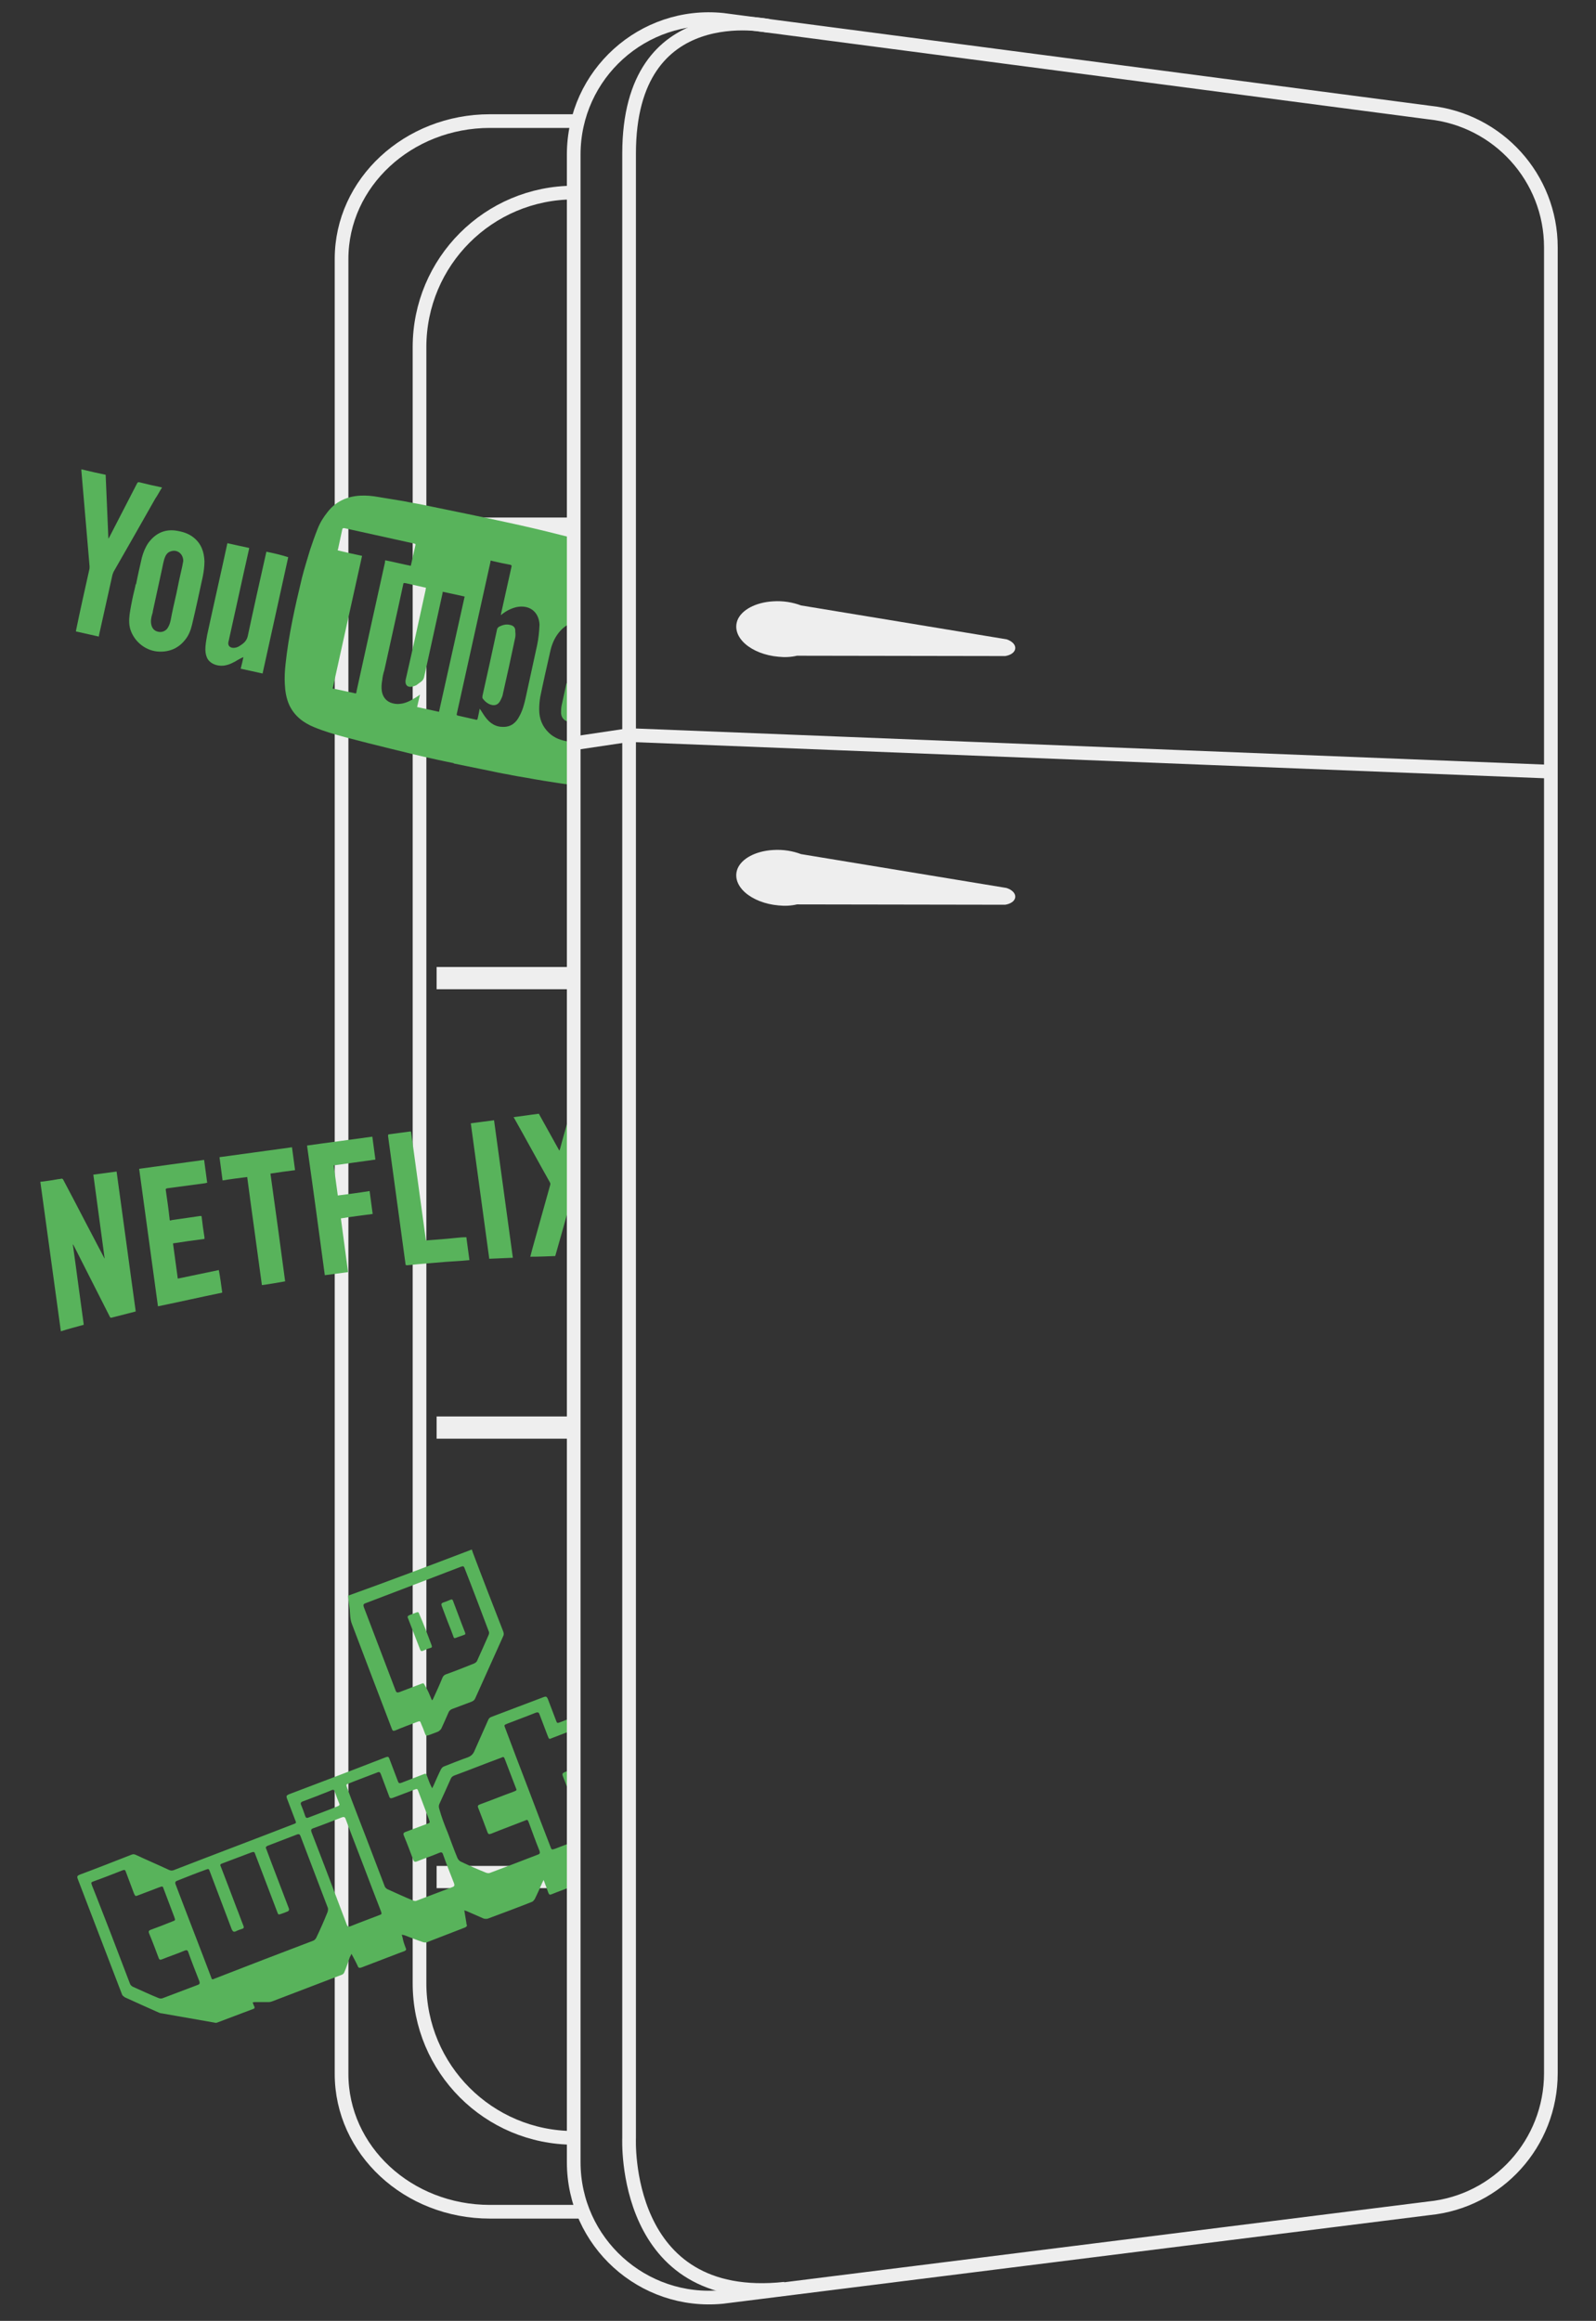 <?xml version="1.0" encoding="utf-8"?>
<!-- Generator: Adobe Illustrator 24.0.0, SVG Export Plug-In . SVG Version: 6.00 Build 0)  -->
<svg version="1.1" xmlns="http://www.w3.org/2000/svg" xmlns:xlink="http://www.w3.org/1999/xlink" x="0px" y="0px"
     viewBox="0 0 466.8 678.5" style="enable-background:new 0 0 466.8 678.5;" xml:space="preserve">
<style type="text/css">
	.st0{fill:#333333;}
	.st1{fill:none;stroke:#EEEEEE;stroke-width:4;stroke-miterlimit:10;}
	.st2{fill:#EEEEEE;stroke:#333333;stroke-miterlimit:10;}
	.st3{fill:#58B35B;}
	.st4{fill:#333333;stroke:#EEEEEE;stroke-width:4;stroke-miterlimit:10;}
	.st5{fill:#EEEEEE;}
</style>
    <g id="bg">
	<rect class="st0" width="466.8" height="678.5"/>
</g>
    <g id="inside">
	<path class="st1" d="M169.1,35.4h-25.8c-23.9,0-43.4,18-43.4,40.3v530.6c0,22.3,19.4,40.3,43.4,40.3h27.4"/>
        <path class="st1" d="M167.9,56.3L167.9,56.3c-25,0-45.2,20.2-45.2,45.2v478.3c0,25,20.2,45.2,45.2,45.2h0"/>
        <rect x="127.2" y="150.8" class="st2" width="54.4" height="7.5"/>
        <rect x="127.2" y="282.2" class="st2" width="54.4" height="7.5"/>
        <rect x="127.2" y="413.6" class="st2" width="54.4" height="7.5"/>
        <rect x="127.2" y="545" class="st2" width="54.4" height="7.5"/>
</g>
    <g id="netflix">
	<g id="w1kOfb.tif_1_">
		<g>
			<path class="st3" d="M11.8,345.5c1.6-0.2,3.2-0.4,4.8-0.7c0.4-0.1,0.9-0.1,1.3-0.2c0.3-0.1,0.5,0.1,0.6,0.3
				c2.2,4.1,4.3,8.2,6.5,12.4c1.8,3.4,3.6,6.9,5.4,10.3c0,0.1,0.1,0.2,0.2,0.3c-1.1-8.2-2.2-16.3-3.3-24.5c2.3-0.3,4.6-0.6,6.8-0.9
				c1.9,13.6,3.7,27.3,5.6,40.9c-0.7,0.2-1.5,0.4-2.3,0.6c-1.6,0.4-3.1,0.8-4.7,1.2c-0.3,0.1-0.5,0-0.6-0.3
				c-3.5-6.9-7-13.8-10.5-20.7c-0.1-0.1-0.1-0.3-0.3-0.4c1.1,7.8,2.1,15.7,3.2,23.5c-2.2,0.6-4.5,1.2-6.7,1.9
				C15.8,374.7,13.8,360.1,11.8,345.5z"/>
            <path class="st3" d="M180.7,367c-0.8,0-1.6,0-2.4,0c-1.7,0-3.4,0-5,0c-0.4,0-0.6-0.1-0.8-0.4c-2.1-3.8-4.2-7.6-6.3-11.3
				c-0.1-0.1-0.2-0.3-0.3-0.5c-1.2,4.2-2.3,8.3-3.5,12.4c-2.4,0.1-4.8,0.2-7.3,0.2c0.2-0.8,0.4-1.6,0.6-2.3
				c1.7-6.2,3.5-12.4,5.2-18.6c0.1-0.3,0.1-0.6-0.1-0.9c-3.5-6.2-6.9-12.5-10.4-18.7c-0.1-0.1-0.1-0.2-0.2-0.3
				c2.5-0.3,4.9-0.7,7.4-1c2,3.6,4,7.2,6,10.8c0.1-0.2,0.1-0.3,0.2-0.5c1-3.8,2.1-7.5,3.1-11.3c0.1-0.3,0.2-0.5,0.6-0.5
				c2.2-0.3,4.4-0.6,6.6-0.9c0.1,0,0.3,0,0.5-0.1c0,0.2-0.1,0.3-0.1,0.4c-1.9,6.9-3.9,13.9-5.8,20.8c-0.1,0.4-0.1,0.8,0.1,1.1
				c3.9,7,7.7,13.9,11.6,20.9C180.6,366.7,180.6,366.8,180.7,367z"/>
            <path class="st3" d="M65,377.9c-6.3,1.3-12.5,2.7-18.8,4c-1.8-13.4-3.7-26.8-5.5-40.2c6.3-0.9,12.6-1.7,19-2.6
				c0.3,2.2,0.6,4.5,0.9,6.7c-0.2,0-0.3,0-0.5,0.1c-3.7,0.5-7.5,1-11.2,1.5c-0.4,0.1-0.5,0.2-0.4,0.6c0.4,2.8,0.8,5.5,1.1,8.3
				c0,0.1,0,0.3,0.1,0.5c0.2,0,0.3,0,0.5-0.1c2.8-0.4,5.5-0.8,8.3-1.2c0.4-0.1,0.5,0.1,0.5,0.4c0.2,1.9,0.5,3.9,0.8,5.8
				c0,0.1,0,0.3,0,0.5c-3.1,0.4-6.1,0.8-9.2,1.3c0.5,3.5,0.9,6.8,1.4,10.3c4-0.8,8-1.7,12-2.5C64.4,373.4,64.7,375.7,65,377.9z"/>
            <path class="st3" d="M101.8,371.9c-2.3,0.3-4.5,0.6-6.8,0.9c-1.7-12.6-3.4-25.3-5.2-37.9c6.3-0.9,12.7-1.7,19.1-2.6
				c0.3,2.2,0.6,4.4,0.9,6.7c-4.1,0.6-8.1,1.1-12.2,1.7c0.4,3,0.8,5.9,1.2,8.8c3.1-0.4,6.2-0.8,9.3-1.3c0.3,2.3,0.6,4.5,0.9,6.7
				c-3.1,0.4-6.2,0.8-9.3,1.3C100.4,361.5,101.1,366.7,101.8,371.9z"/>
            <path class="st3" d="M83.4,374.6c-2.3,0.4-4.5,0.8-6.8,1.1c-1.4-10.5-2.9-21-4.3-31.6c-2.4,0.3-4.8,0.6-7.2,1
				c-0.3-2.3-0.6-4.5-0.9-6.8c7.1-1,14.1-1.9,21.2-2.9c0.3,2.2,0.6,4.5,0.9,6.7c-2.4,0.3-4.7,0.6-7.2,1
				C80.6,353.7,82,364.2,83.4,374.6z"/>
            <path class="st3" d="M120.2,330.8c0,0.2,0.1,0.4,0.1,0.6c1.4,10.2,2.8,20.5,4.2,30.7c0.1,0.6,0.1,0.6,0.6,0.5
				c2.7-0.2,5.4-0.4,8.2-0.7c1-0.1,2-0.2,3.1-0.2c0.3,2.2,0.6,4.4,0.9,6.7c-0.8,0.1-1.5,0.1-2.3,0.2c-1.5,0.1-3.1,0.2-4.6,0.3
				c-2.8,0.2-5.5,0.5-8.3,0.7c-1,0.1-2,0.2-3,0.3c-0.3,0-0.5,0-0.5-0.4c-1.7-12.5-3.4-25-5.1-37.4c0-0.3,0-0.5,0.4-0.5
				c2-0.3,4-0.5,6-0.8C119.9,330.8,120,330.8,120.2,330.8z"/>
            <path class="st3" d="M143.1,368c-1.8-13.2-3.6-26.4-5.4-39.6c2.3-0.3,4.5-0.6,6.8-0.9c1.8,13.4,3.7,26.8,5.5,40.2
				C147.7,367.8,145.4,367.9,143.1,368z"/>
		</g>
	</g>
</g>
    <g id="youtube">
	<g>
		<path class="st3" d="M171.9,187.7c-0.4-0.1-0.9-0.2-1.4-0.2c-0.8-0.1-1.5,0.3-1.9,1c-0.3,0.5-0.6,1.1-0.7,1.7
			c-0.4,1.4-0.6,2.8-0.9,4.1c0,0.1,0,0.2,0,0.3c1.9,0.4,3.7,0.8,5.7,1.3c0.3-1.9,0.8-3.7,1-5.5C173.7,188.9,173.1,188.1,171.9,187.7
			z"/>
        <path class="st3" d="M187.5,165c-1.8-2-4.1-3.2-6.6-4c-2-0.6-4-1.2-6-1.8c-3.6-1-7.2-1.9-10.9-2.8c-5.1-1.3-10.2-2.5-15.3-3.6
			c-8.3-1.8-16.6-3.5-24.9-5.2c-1.9-0.4-3.9-0.7-5.8-1.1c-2.4-0.4-4.9-0.8-7.3-1.2c-1.7-0.3-3.5-0.5-5.3-0.4
			c-3.9,0.2-7.2,1.7-9.6,4.8c-1.2,1.5-2.2,3.1-2.9,4.9c-0.8,2-1.5,4-2.2,6.1c-0.8,2.7-1.7,5.5-2.4,8.3c-2,8.3-3.9,16.7-4.8,25.3
			c-0.2,1.9-0.3,3.7-0.2,5.6c0.1,2.1,0.4,4.2,1.3,6.2c1.5,3.2,4.1,5.2,7.3,6.5c2.9,1.2,6,2.1,9,2.9c4.5,1.2,8.9,2.3,13.4,3.4
			c3,0.7,6,1.5,9.1,2.2c3.1,0.7,6.2,1.4,9.3,2c0,0,0,0,0,0.1c3.4,0.7,6.9,1.4,10.3,2.1c1.9,0.4,3.7,0.8,5.6,1.1
			c1.8,0.4,3.7,0.7,5.5,1c3.2,0.6,6.4,1.1,9.7,1.6c2,0.3,4,0.6,6,0.4c3.5-0.4,6.4-1.8,8.6-4.7c1.5-1.9,2.6-3.9,3.4-6.2
			c0.9-2.5,1.7-5,2.5-7.5c0.7-2.4,1.4-4.8,1.9-7.2c1.8-7.9,3.6-15.8,4.4-23.9c0.3-2.5,0.3-5,0-7.5
			C190.4,169.6,189.5,167.1,187.5,165z M103.5,202.6c-1.9-0.4-3.7-0.8-5.6-1.2c-0.2,0-0.3-0.1-0.6-0.1c2.9-13,5.7-25.9,8.6-38.8
			c-2.4-0.5-4.7-1-7.1-1.6c0-0.2,0-0.3,0.1-0.5c0.4-1.9,0.8-3.7,1.2-5.6c0.1-0.4,0.2-0.4,0.6-0.4c6.8,1.5,13.6,3,20.4,4.5
			c0.3,0.1,0.5,0.1,0.4,0.5c-0.4,1.9-0.9,3.9-1.3,5.8c0,0.1,0,0.1-0.1,0.2c-2.5-0.5-4.9-1.1-7.4-1.6c-0.1,0.2-0.1,0.4-0.1,0.6
			c-2.8,12.5-5.5,25-8.3,37.6C104.2,202.8,104.2,202.8,103.5,202.6z M128.4,208.1c-2.1-0.5-4.2-0.9-6.4-1.4c0.3-1.2,0.5-2.3,0.8-3.5
			c0,0-0.1-0.1-0.1-0.1c-0.1,0.1-0.2,0.2-0.3,0.3c-1.4,0.9-2.8,1.8-4.4,2.2c-1.3,0.3-2.5,0.3-3.8-0.2c-1.4-0.6-2.2-1.7-2.5-3.2
			c-0.2-1.1-0.1-2.3,0.1-3.4c0.1-1,0.3-1.9,0.6-2.8c1.8-8.3,3.7-16.6,5.5-25c0.1-0.6,0.1-0.6,0.8-0.5c1.8,0.4,3.5,0.8,5.3,1.2
			c0.2,0,0.3,0.1,0.6,0.1c-0.1,0.3-0.1,0.4-0.1,0.6c-1.9,8.7-3.8,17.4-5.8,26.1c-0.1,0.3-0.1,0.5-0.1,0.8c0,0.9,0.5,1.5,1.4,1.5
			c0.5,0,1.1-0.2,1.6-0.4c0.2-0.1,0.4-0.2,0.6-0.4c1.7-1.2,1.7-1.2,2.1-3.2c1.7-7.7,3.4-15.5,5.1-23.2c0-0.2,0.1-0.4,0.1-0.6
			c2.2,0.5,4.3,0.9,6.4,1.4C133.4,185.6,130.9,196.8,128.4,208.1z M157.1,188.6c-1.1,5.2-2.3,10.4-3.4,15.6
			c-0.4,1.8-0.9,3.6-1.8,5.2c-1,2-2.6,3.2-4.9,3.1c-1.9,0-3.4-0.9-4.6-2.3c-0.7-0.8-1.2-1.7-1.8-2.6c-0.1-0.1-0.1-0.2-0.3-0.4
			c-0.2,1.1-0.4,2-0.6,2.9c-0.1,0.3-0.2,0.4-0.5,0.3c-1.8-0.4-3.5-0.8-5.3-1.2c-0.3-0.1-0.4-0.2-0.3-0.5c0.3-1.2,0.5-2.4,0.8-3.6
			c3-13.5,6-27.1,9-40.6c0-0.2,0.1-0.4,0.1-0.6c0.2,0,0.3,0,0.5,0.1c1.7,0.4,3.5,0.8,5.2,1.1c0.4,0.1,0.5,0.2,0.4,0.6
			c-1,4.5-2,9-3,13.5c0,0.2-0.1,0.3-0.1,0.5c0,0,0.1,0.1,0.1,0.1c0.1-0.1,0.2-0.2,0.3-0.3c1.2-0.9,2.5-1.6,4.1-2
			c3.8-0.8,6.6,1.3,6.8,5.1C157.7,184.8,157.5,186.7,157.1,188.6z M179.9,191.3c-0.1,1.5-0.3,2.9-0.6,4.4c-0.4,2.1-0.9,4.1-1.4,6.2
			c0,0.2-0.1,0.3-0.1,0.5c-4-0.9-8.1-1.8-12.1-2.7c0,0.2-0.1,0.3-0.1,0.4c-0.4,2-0.9,4-1.3,6c-0.2,0.8-0.2,1.6-0.2,2.4
			c0.1,1.5,1.1,2.4,2.6,2.6c1.6,0.1,2.5-1,2.9-2.2c0.3-1.1,0.5-2.3,0.8-3.4c0-0.2,0.1-0.3,0.1-0.5c2.2,0.5,4.3,0.9,6.4,1.4
			c0,0,0,0,0,0.1c-0.4,2-0.8,3.9-1.7,5.7c-1.7,3.4-5.2,5.1-8.9,4.6c-2.1-0.3-4.1-1-5.7-2.5c-2-1.9-2.9-4.2-2.9-6.9
			c0-1.2,0.1-2.4,0.3-3.6c0.9-4.4,1.9-8.8,2.9-13.2c0.4-1.9,1.1-3.7,2.2-5.2c2-2.8,4.8-4.1,8.2-3.7c2.3,0.2,4.3,1,5.9,2.6
			C179.2,186.3,180,188.7,179.9,191.3z"/>
        <path class="st3" d="M77.9,161.3c0,0.2-0.1,0.4-0.1,0.5c-1.8,8-3.6,16-5.3,24c-0.2,1-0.7,1.8-1.5,2.4c-0.8,0.6-1.6,1.2-2.7,1.2
			c-1.1,0-1.7-0.7-1.5-1.7c0-0.1,0.1-0.3,0.1-0.4c2-8.9,3.9-17.8,5.9-26.6c0-0.2,0.1-0.4,0.1-0.5c-2.2-0.5-4.3-0.9-6.4-1.4
			c0,0.2-0.1,0.3-0.1,0.5c-1.9,8.8-3.9,17.5-5.8,26.3c-0.2,1.1-0.4,2.2-0.5,3.4c-0.1,1.2,0,2.3,0.5,3.4c0.8,1.6,2.8,2.4,4.8,2.2
			c1.6-0.2,2.9-0.9,4.2-1.7c0.5-0.3,1.1-0.6,1.6-0.8c-0.2,1-0.5,2.2-0.8,3.4c2.2,0.5,4.3,0.9,6.4,1.4c2.5-11.4,5-22.7,7.5-34
			C82.1,162.2,80,161.7,77.9,161.3z"/>
        <path class="st3" d="M149.2,182.7c-1.1-0.3-2.2,0-3.2,0.5c-0.3,0.2-0.5,0.4-0.6,0.7c-0.7,3.2-1.4,6.5-2.1,9.7c0,0,0,0,0,0
			c-0.7,3.3-1.5,6.6-2.2,9.9c0,0.2,0,0.5,0,0.6c0.5,0.7,1.1,1.3,1.9,1.7c1.5,0.7,2.7,0.4,3.4-1.1c0.3-0.6,0.6-1.2,0.7-1.9
			c1.2-5.3,2.4-10.7,3.5-16c0.2-0.7,0.2-1.5,0.1-2.2C150.8,183.5,150.2,182.9,149.2,182.7z"/>
        <path class="st3" d="M56.7,157.2c-1.6-1.3-3.4-1.8-5.4-2.1c-3.3-0.4-5.9,0.9-7.9,3.6c-0.9,1.3-1.5,2.8-1.9,4.3
			c-0.6,2.6-1.2,5.2-1.7,7.8c0,0-0.1,0-0.1,0c-0.3,1.5-0.7,2.9-1,4.4c-0.3,1.5-0.6,3-0.8,4.5c-0.2,1.6-0.2,3.3,0.4,4.8
			c1.3,3.4,4.6,5.9,8.3,6c3,0.1,5.6-1,7.5-3.4c1.1-1.3,1.7-2.9,2.1-4.6c1.1-4.6,2.1-9.3,3.1-13.9c0.3-1.5,0.5-3,0.5-4.5
			C59.7,161.4,58.9,159,56.7,157.2z M53.3,165.6c-0.6,2.6-1.2,5.3-1.7,7.9c0,0,0,0,0,0c-0.6,2.6-1.2,5.2-1.7,7.9
			c-0.2,0.9-0.5,1.7-1,2.4c-0.7,0.8-1.6,1.1-2.6,0.9c-1-0.2-1.7-0.8-2-1.9c-0.3-1.1-0.1-2.2,0.2-3.2c0.1-0.3,0.2-0.6,0.2-0.9
			c0.9-4.1,1.8-8.2,2.7-12.4c0.2-1,0.4-2,0.7-3c0.3-0.9,0.8-1.8,1.8-2.1c1.9-0.7,3.7,0.7,3.7,2.8C53.5,164.6,53.4,165.1,53.3,165.6z
			"/>
        <path class="st3" d="M47.4,142.5c-0.2,0-0.3-0.1-0.5-0.1c-2-0.4-4.1-0.9-6.1-1.4c-0.4-0.1-0.5,0-0.7,0.3
			c-2.7,5.2-5.4,10.5-8.1,15.7c-0.1,0.2-0.2,0.3-0.3,0.5c-0.1-3.2-0.3-6.3-0.4-9.4c-0.1-3.1-0.3-6.2-0.4-9.3c-2.4-0.5-4.7-1-7.1-1.6
			c0,0.1,0,0.3,0,0.4c0.8,9.3,1.6,18.7,2.4,28c0,0.3,0,0.7-0.1,1c-1.3,5.8-2.6,11.6-3.8,17.4c0,0.2-0.1,0.4-0.1,0.6
			c2.3,0.5,4.5,1,6.7,1.5c0-0.2,0.1-0.4,0.1-0.6c1.3-5.8,2.6-11.7,3.9-17.5c0.1-0.3,0.2-0.5,0.3-0.8c4.1-7.1,8.1-14.2,12.2-21.4
			C46.1,144.8,46.7,143.6,47.4,142.5z"/>
	</g>
</g>
    <g id="twitch">
	<g id="_x36_FQUFC.tif_2_">
		<g>
			<path class="st3" d="M138,453c0.1,0.3,0.2,0.6,0.3,0.9c2.9,7.7,5.9,15.4,8.9,23.1c0.2,0.5,0.2,1-0.1,1.5c-2.7,6-5.4,12-8.1,18
				c-0.2,0.5-0.6,0.8-1.1,1c-1.9,0.7-3.7,1.4-5.6,2.1c-0.5,0.2-0.9,0.5-1.1,1c-0.7,1.6-1.4,3.2-2.1,4.7c-0.2,0.4-0.6,0.7-0.9,0.9
				c-0.9,0.4-1.9,0.7-2.9,1.1c-0.6,0.2-0.8,0.1-1-0.5c-0.3-0.9-0.7-1.9-1.1-2.8c-0.3-0.9-0.4-0.9-1.2-0.6c-2.1,0.8-4.3,1.6-6.4,2.5
				c-0.6,0.2-0.8,0.1-1-0.5c-3.9-10.2-7.8-20.4-11.7-30.7c-0.5-1.3-0.5-2.7-0.6-4.1c-0.2-1.4-0.3-2.7-0.5-4.1
				C113.8,462.2,125.9,457.6,138,453z M126.3,497c0.1,0,0.1,0,0.2,0c0.1-0.2,0.2-0.4,0.3-0.6c0.9-2,1.8-3.9,2.6-5.9
				c0.2-0.5,0.5-0.8,1-1c2.8-1,5.6-2.1,8.3-3.2c0.4-0.2,0.8-0.5,0.9-0.9c1.1-2.4,2.2-4.9,3.3-7.4c0.2-0.4,0.2-0.9,0-1.2
				c-2.3-6.1-4.6-12.2-7-18.3c-0.2-0.6-0.4-0.7-1-0.5c-9.3,3.6-18.6,7.1-28,10.7c-0.6,0.2-0.7,0.5-0.5,1.1
				c3.1,8.1,6.2,16.3,9.3,24.4c0.2,0.6,0.5,0.7,1.1,0.5c2.1-0.8,4.2-1.6,6.3-2.4c0.8-0.3,0.8-0.3,1.2,0.5
				C125.2,494.2,125.7,495.6,126.3,497z"/>
            <path class="st3" d="M173,544.1c-0.3,0.4-0.5,0.6-0.6,0.9c-1.2,1.8-2.4,3.7-3.6,5.5c-0.2,0.3-0.5,0.6-0.8,0.7
				c-2.2,0.9-4.5,1.7-6.7,2.6c-0.5,0.2-0.7,0.1-0.9-0.4c-0.4-1.2-0.9-2.4-1.4-3.8c-0.2,0.4-0.3,0.6-0.4,0.8
				c-0.7,1.6-1.4,3.2-2.2,4.8c-0.2,0.3-0.5,0.7-0.8,0.8c-4.3,1.7-8.6,3.3-12.9,4.9c-0.3,0.1-0.8,0.1-1.2,0c-1.6-0.7-3.2-1.4-4.8-2.1
				c-0.2-0.1-0.5-0.2-0.9-0.3c0.2,1.3,0.4,2.5,0.6,3.6c0,0.2,0,0.4,0.1,0.5c0.2,0.5-0.1,0.7-0.5,0.9c-2.1,0.8-4.1,1.6-6.2,2.4
				c-1.6,0.6-3.3,1.3-4.9,1.9c-0.3,0.1-0.8,0.1-1.1,0c-1.8-0.6-3.6-1.3-5.4-2c-0.2-0.1-0.5-0.1-0.9-0.2c0.2,0.6,0.3,1.1,0.4,1.6
				c0.2,0.8,0.5,1.6,0.8,2.4c0.2,0.4,0,0.6-0.4,0.8c-1.1,0.4-2.2,0.8-3.2,1.2c-3.1,1.2-6.3,2.4-9.4,3.6c-0.6,0.2-0.9,0.1-1.1-0.5
				c-0.5-1.1-1.1-2.2-1.8-3.5c-0.2,0.4-0.3,0.7-0.5,1c-0.5,1.5-1,3-1.6,4.4c-0.1,0.3-0.4,0.6-0.7,0.7c-6.8,2.6-13.6,5.2-20.4,7.8
				c-0.3,0.1-0.6,0.2-0.9,0.2c-1.3,0-2.6,0-3.9,0c-0.2,0-0.5,0-0.9,0.1c0.2,0.5,0.3,0.9,0.5,1.2c0.1,0.3,0.1,0.6-0.3,0.7
				c-3.5,1.3-7.1,2.7-10.6,4c-0.2,0.1-0.5,0.1-0.8,0c-5.1-0.9-10.3-1.8-15.4-2.7c-0.3,0-0.5-0.1-0.8-0.2c-3.4-1.5-6.7-3-10-4.5
				c-0.3-0.2-0.7-0.5-0.8-0.8c-4.3-11.3-8.7-22.6-13-33.9c-0.2-0.6-0.1-0.8,0.5-1.1c5.1-1.9,10.2-3.9,15.3-5.9
				c0.5-0.2,0.9-0.1,1.3,0.1c3.2,1.5,6.5,2.9,9.7,4.4c0.5,0.2,0.9,0.2,1.4,0c11.6-4.5,23.3-8.9,34.9-13.4c0.9-0.3,0.9-0.4,0.5-1.3
				c-0.8-2.1-1.6-4.2-2.4-6.3c-0.2-0.6-0.1-0.8,0.5-1.1c9.5-3.6,19-7.2,28.5-10.9c0.6-0.2,0.8-0.1,1,0.5c0.8,2.2,1.7,4.4,2.5,6.6
				c0.2,0.5,0.4,0.6,1,0.4c2.1-0.8,4.1-1.6,6.2-2.4c1-0.4,1-0.4,1.4,0.7c0.3,0.8,0.6,1.7,1,2.5c0.1,0.2,0.2,0.4,0.4,0.8
				c0.2-0.4,0.3-0.6,0.4-0.8c0.7-1.6,1.4-3.2,2.2-4.8c0.2-0.3,0.5-0.7,0.9-0.8c2.3-0.9,4.5-1.8,6.8-2.6c1.1-0.4,1.7-1,2.1-2
				c1.3-3,2.7-6,4-9c0.2-0.5,0.5-0.7,1-0.9c5.1-1.9,10.2-3.9,15.3-5.8c0.6-0.2,0.8-0.1,1.1,0.5c0.8,2.1,1.6,4.2,2.4,6.3
				c0.3,0.9,0.4,0.9,1.2,0.6c2.8-1.1,5.5-2.1,8.3-3.2c0.5-0.2,0.9-0.2,1.4,0c3.2,1.4,6.4,2.8,9.5,4.3c0.4,0.2,0.8,0.6,0.9,0.9
				c3.2,8.4,6.4,16.8,9.7,25.2c0.2,0.5,0.1,0.8-0.2,1.3c-3,4.2-6,8.5-9.1,12.7c-0.2,0.3-0.6,0.6-0.9,0.7c-2.5,1-5,1.9-7.5,2.9
				c-0.5,0.2-0.8,0.1-1-0.4c-0.3-1-0.7-1.9-1.1-2.9C173.2,544.8,173.1,544.5,173,544.1z M77.1,572.9c4.8-1.8,9.6-3.7,14.4-5.5
				c0.4-0.1,0.8-0.5,1-0.9c1.2-2.5,2.3-5,3.3-7.5c0.1-0.3,0.2-0.8,0.1-1.2c-2.7-7-5.3-14-8-21c-0.2-0.5-0.4-0.7-1-0.5
				c-2.9,1.1-5.7,2.2-8.6,3.3c-0.5,0.2-0.7,0.5-0.4,1c0.5,1.3,1,2.7,1.5,4c1.7,4.4,3.3,8.7,5,13.1c0.3,0.7,0.1,1-0.5,1.2
				c-0.5,0.2-1,0.4-1.6,0.6c-0.9,0.3-0.9,0.3-1.2-0.5c-2.1-5.6-4.3-11.2-6.4-16.8c-0.3-0.9-0.4-0.9-1.3-0.6c-2.7,1-5.5,2.1-8.2,3.1
				c-0.9,0.3-0.9,0.4-0.5,1.3c1.5,3.9,3,7.8,4.5,11.8c0.7,1.7,1.3,3.5,2,5.2c0.2,0.5,0.1,0.8-0.4,0.9c-0.6,0.2-1.2,0.4-1.8,0.7
				c-0.6,0.3-0.9,0.1-1.2-0.5c-2.1-5.6-4.3-11.3-6.4-16.9c-0.3-0.9-0.4-0.9-1.2-0.6c-2.8,1-5.5,2.1-8.3,3.2
				c-0.6,0.2-0.8,0.5-0.5,1.2c3.4,9,6.9,17.9,10.3,26.9c0.3,0.9,0.3,0.9,1.2,0.5C67.6,576.6,72.4,574.7,77.1,572.9z M154.3,522.4
				c2.2,5.8,4.4,11.6,6.7,17.5c0.3,0.9,0.4,0.9,1.3,0.6c2.7-1,5.4-2.1,8.2-3.1c1-0.4,1-0.4,0.6-1.3c-2.1-5.6-4.3-11.3-6.5-16.9
				c-0.2-0.6-0.1-0.8,0.5-1.1c2.1-0.8,4.1-1.6,6.2-2.4c0.8-0.3,0.8-0.3,1.2,0.5c2.1,5.6,4.3,11.2,6.4,16.9c0.3,0.9,0.3,0.9,1.2,0.6
				c2.8-1.1,5.5-2.1,8.3-3.1c0.7-0.2,0.8-0.5,0.5-1.2c-2.7-6.9-5.3-13.9-8-20.8c-0.1-0.4-0.5-0.8-0.9-0.9c-2.4-1.1-4.8-2.1-7.2-3.3
				c-0.6-0.3-1.1-0.3-1.7,0c-3.2,1.2-6.4,2.5-9.6,3.7c-0.9,0.4-0.9,0.4-1.3-0.6c-0.8-2.1-1.6-4.2-2.4-6.3c-0.2-0.6-0.5-0.7-1.1-0.5
				c-2.7,1.1-5.5,2.1-8.3,3.2c-1,0.4-1,0.4-0.6,1.4C149.9,510.9,152.1,516.7,154.3,522.4z M32.5,565.5c1.8,4.8,3.7,9.6,5.5,14.4
				c0.1,0.4,0.5,0.7,0.8,0.9c2.5,1.1,5,2.3,7.5,3.3c0.4,0.2,0.9,0.2,1.2,0.1c3.4-1.3,6.9-2.6,10.3-3.9c0.6-0.2,0.7-0.5,0.5-1.1
				c-1.1-2.8-2.2-5.6-3.2-8.4c-0.2-0.7-0.5-0.8-1.2-0.5c-2.1,0.9-4.3,1.6-6.5,2.5c-0.5,0.2-0.8,0.2-1-0.4c-0.9-2.4-1.8-4.8-2.8-7.2
				c-0.2-0.5-0.1-0.8,0.4-1c2.2-0.8,4.3-1.6,6.5-2.5c0.8-0.3,0.8-0.3,0.5-1.2c-1-2.7-2.1-5.5-3.1-8.2c-0.3-0.9-0.3-0.9-1.2-0.6
				c-2.1,0.8-4.2,1.6-6.3,2.4c-0.8,0.3-0.8,0.3-1.2-0.5c-0.8-2.1-1.6-4.3-2.4-6.4c-0.2-0.6-0.4-0.6-1-0.4c-2.8,1.1-5.6,2.2-8.4,3.2
				c-0.8,0.3-0.8,0.3-0.5,1.2C28.8,555.9,30.6,560.7,32.5,565.5z M107,537c1.8,4.8,3.7,9.6,5.5,14.4c0.1,0.4,0.5,0.7,0.8,0.9
				c2.5,1.1,5,2.3,7.5,3.3c0.4,0.2,0.9,0.2,1.2,0c3.4-1.3,6.9-2.6,10.3-3.9c0.6-0.2,0.7-0.5,0.5-1.1c-1.1-2.8-2.2-5.6-3.2-8.4
				c-0.2-0.7-0.5-0.8-1.2-0.5c-2.1,0.9-4.3,1.6-6.5,2.5c-0.5,0.2-0.8,0.1-1-0.4c-0.9-2.4-1.8-4.8-2.8-7.2c-0.2-0.5-0.1-0.8,0.4-1
				c2.1-0.8,4.3-1.6,6.4-2.4c0.9-0.3,0.9-0.4,0.6-1.2c-1-2.7-2.1-5.5-3.1-8.2c-0.3-0.9-0.4-0.9-1.2-0.6c-2.1,0.8-4.2,1.6-6.3,2.4
				c-0.6,0.2-0.9,0.2-1.1-0.5c-0.8-2.1-1.6-4.3-2.4-6.4c-0.2-0.6-0.5-0.8-1.1-0.5c-2.8,1.1-5.6,2.1-8.3,3.2
				c-0.8,0.3-0.8,0.3-0.5,1.2C103.3,527.5,105.2,532.3,107,537z M131,535.9c0.9,2.4,1.8,4.9,2.8,7.3c0.2,0.4,0.5,0.8,0.9,1
				c2.5,1.2,5,2.3,7.5,3.3c0.3,0.1,0.8,0.2,1.2,0c4.6-1.7,9.2-3.5,13.9-5.3c0.6-0.2,0.7-0.5,0.5-1.1c-1.1-2.7-2.1-5.5-3.1-8.2
				c-0.4-1-0.4-1-1.3-0.6c-3.3,1.3-6.6,2.5-9.8,3.8c-0.6,0.2-0.8,0.1-1-0.4c-0.9-2.4-1.8-4.8-2.7-7.1c-0.3-0.6-0.1-0.9,0.5-1.1
				c3.3-1.2,6.5-2.5,9.8-3.7c1-0.4,1-0.4,0.6-1.3c-1-2.7-2.1-5.4-3.1-8.1c-0.3-0.8-0.4-0.9-1.2-0.5c-4.6,1.7-9.1,3.5-13.7,5.2
				c-0.5,0.2-0.8,0.5-1,1c-1.1,2.5-2.2,4.9-3.3,7.3c-0.2,0.5-0.2,0.9,0,1.5C129.1,531.1,130,533.5,131,535.9z M106.3,545.4
				c-1.7-4.5-3.5-9-5.2-13.6c-0.2-0.6-0.5-0.7-1.1-0.5c-2.8,1.1-5.6,2.2-8.4,3.2c-0.6,0.2-0.7,0.5-0.5,1.1c3.5,9,6.9,18,10.3,27
				c0.2,0.6,0.5,0.8,1.2,0.5c2.7-1.1,5.5-2.1,8.3-3.2c0.8-0.3,0.8-0.3,0.5-1.2C109.7,554.3,108,549.9,106.3,545.4z M92.9,525
				c-1.5,0.6-3,1.1-4.5,1.7c-0.4,0.2-0.5,0.4-0.4,0.8c0.5,1.2,0.9,2.3,1.3,3.5c0.2,0.5,0.4,0.5,0.8,0.4c2.9-1.1,5.9-2.2,8.8-3.4
				c0.4-0.2,0.5-0.4,0.3-0.8c-0.5-1.2-0.9-2.3-1.3-3.5c-0.2-0.5-0.4-0.5-0.8-0.4C95.8,523.9,94.3,524.4,92.9,525z"/>
            <path class="st3" d="M130.9,474c-0.6-1.5-1.1-3-1.7-4.5c-0.2-0.5-0.1-0.8,0.4-1c0.7-0.2,1.4-0.5,2.1-0.8c0.4-0.2,0.7-0.1,0.8,0.3
				c1.2,3.1,2.3,6.2,3.5,9.2c0.2,0.5,0.1,0.7-0.4,0.8c-0.7,0.3-1.5,0.5-2.2,0.8c-0.5,0.2-0.7,0.1-0.8-0.4
				C132.1,477,131.5,475.5,130.9,474z"/>
            <path class="st3" d="M124.5,476.4c0.6,1.5,1.1,3,1.7,4.5c0.2,0.5,0.2,0.8-0.4,0.9c-0.7,0.2-1.4,0.5-2.1,0.8
				c-0.4,0.2-0.6,0.1-0.8-0.3c-1.2-3.1-2.4-6.2-3.6-9.3c-0.2-0.4,0-0.6,0.4-0.8c0.7-0.3,1.4-0.5,2.1-0.8c0.5-0.2,0.7,0,0.8,0.4
				C123.3,473.4,123.9,474.9,124.5,476.4z"/>
		</g>
	</g>
</g>
    <g id="porte">
	<path class="st4" d="M417.9,645.6l-206.6,25.9c-23.3,2.3-43.5-16-43.5-39.4V45.2c0-23.5,20.3-41.8,43.6-39.4l206.6,27.1
		c20.2,2.1,35.6,19.1,35.6,39.4v533.8C453.6,626.5,438.2,643.6,417.9,645.6z"/>
        <path class="st1" d="M225,7.6c0,0-41-9-41,37.3c0,89,0,580.1,0,580.1s-2.3,49.3,45.6,44.1"/>
        <polyline class="st1" points="453.6,225.6 184,214.9 167.9,217.3 	"/>
        <path class="st5" d="M294,191.8c3.7-0.6,4-3.7,0.4-4.9l-60.1-9.9c0,0,0,0,0,0c-2.4-0.9-5.2-1.4-8.2-1.2c-5.1,0.3-9.2,2.5-10.4,5.5
		c-1.9,5,4,10,12,10.7c1.9,0.2,3.7,0.1,5.4-0.3l0,0L294,191.8z"/>
        <path class="st5" d="M294,264.5c3.7-0.6,4-3.7,0.4-4.9l-60.1-9.9c0,0,0,0,0,0c-2.4-0.9-5.2-1.4-8.2-1.2c-5.1,0.3-9.2,2.5-10.4,5.5
		c-1.9,5,4,10,12,10.7c1.9,0.2,3.7,0.1,5.4-0.3l0,0L294,264.5z"/>
</g>
</svg>
